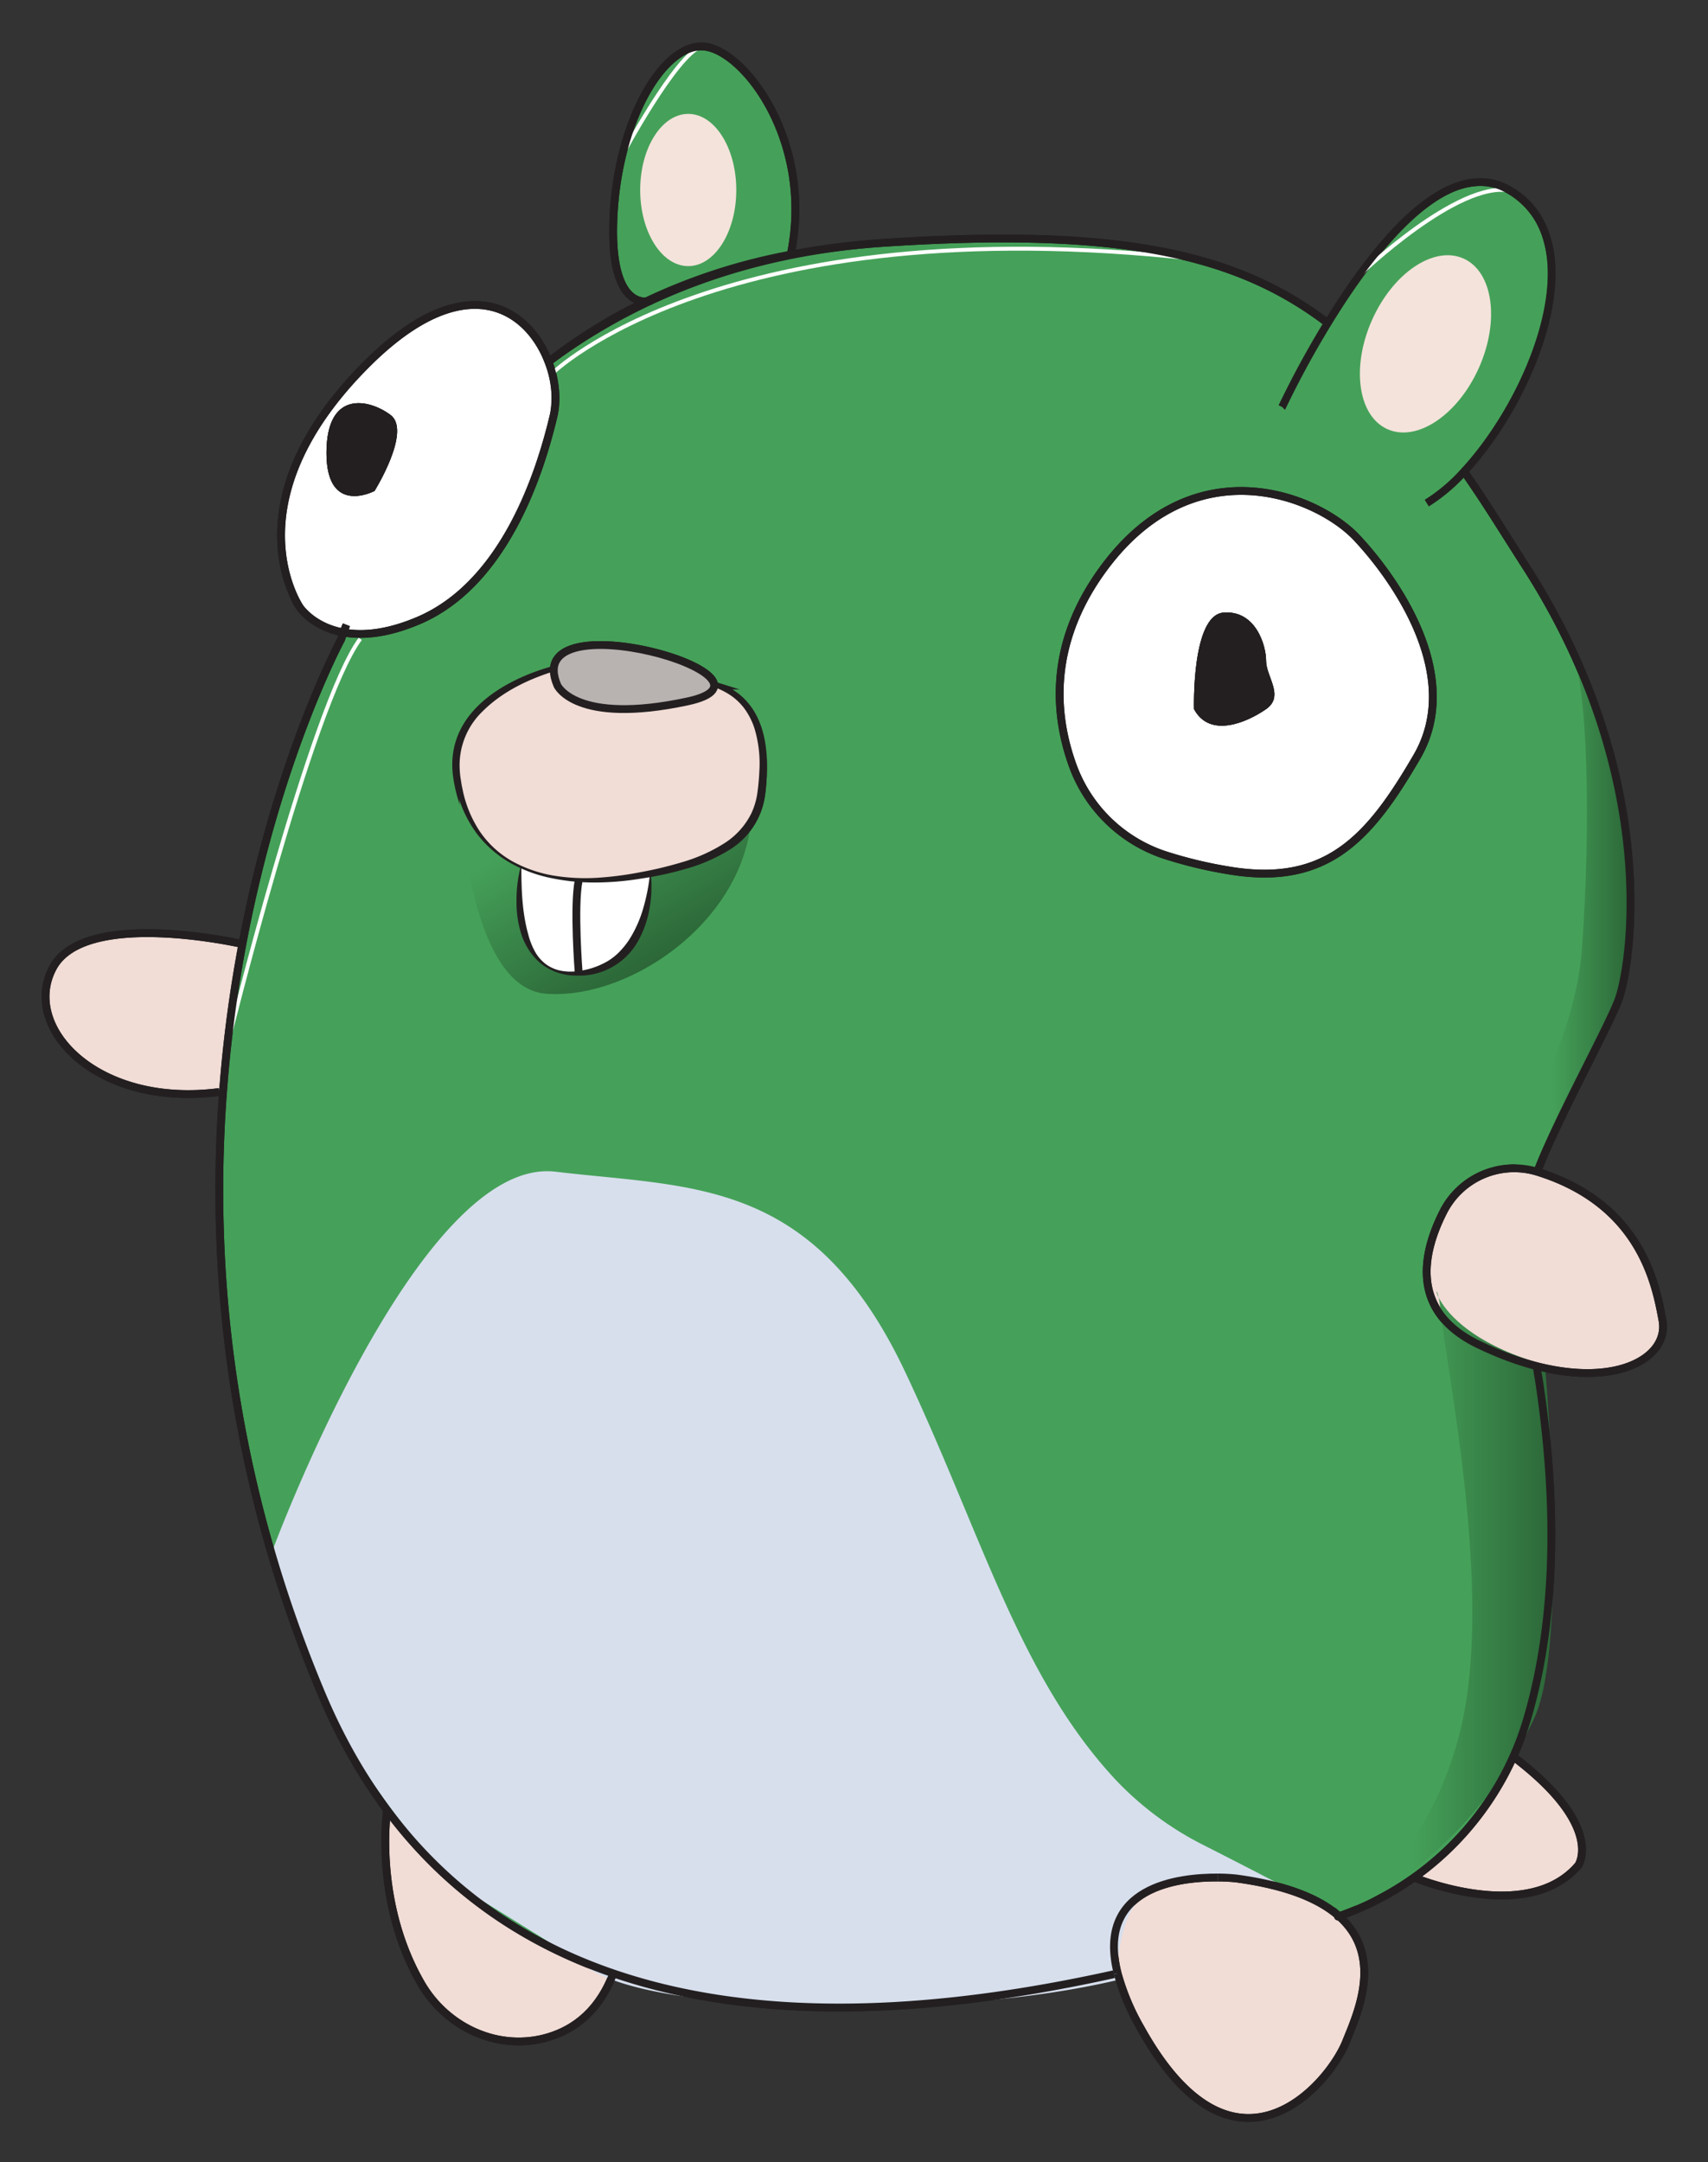 <?xml version="1.0" encoding="utf-8"?>
<svg role="img" viewBox="-4.14 2.36 437.28 553.28" xmlns="http://www.w3.org/2000/svg">
  <rect x="-4.14" y="2.36" width="437.28" height="553.28" fill="#333333" stroke="none"/>
  <defs>
    <linearGradient id="linear-gradient" x1="132.339" x2="167.65" y1="185.213" y2="246.374" gradientUnits="userSpaceOnUse">
      <stop offset="0.377" style="stop-color: rgb(69, 161, 89);"/>
      <stop offset="1" style="stop-color: rgb(44, 103, 56);"/>
    </linearGradient>
    <linearGradient id="linear-gradient-2" x1="340.731" x2="393.541" y1="412.28" y2="412.28" gradientUnits="userSpaceOnUse">
      <stop offset="0.309" style="stop-color: rgb(69, 161, 89);"/>
      <stop offset="1" style="stop-color: rgb(44, 103, 56);"/>
    </linearGradient>
    <linearGradient id="linear-gradient-3" x1="377.606" x2="413.206" y1="234.018" y2="234.018" gradientUnits="userSpaceOnUse">
      <stop offset="0.435" style="stop-color: rgb(69, 161, 89);"/>
      <stop offset="1" style="stop-color: rgb(44, 103, 56);"/>
    </linearGradient>
    <style>.cls-1{fill:#f1dcd6}.cls-2{fill:#456aa1}.cls-3{fill:#fff}.cls-4{fill:#231f20}.cls-5{fill:none;stroke:#231f20;stroke-width:2px;stroke-miterlimit:10}.cls-7{fill:#f4e3db}</style>
  </defs>
  <path d="M421.49 340.231c1.68 9.226-11.03 17.058-31.963 11.79a79.473 79.473 0 0 1-15.193-5.639c-17.324-8.365-14.454-22.983-9.041-33.747a20.328 20.328 0 0 1 24.131-10.436c26.284 8.16 30.303 28.376 32.066 38.032z" class="cls-1"/>
  <path d="M137.675 173.383a2.524 2.524 0 0 0-.04.41c-5.577 1.476-27.7 8.59-24.706 27.699 1.804 11.522 7.77 18.862 16.32 22.737 0 0-4.367 28.58 14.782 27.206 19.129-1.373 18.35-25.505 18.35-25.505 18.964-3.649 27.186-10.292 28.457-21.015 1.25-10.517.225-23.29-12.137-27.124 0-7.073-39.94-16.833-41.026-4.408zm233.03-50.374c5.905 8.467 9.636 14.7 15.93 24.5 34.855 54.331 26.654 102.512 23.578 110.713-2.706 7.237-15.786 30.815-20.789 43.977a20.328 20.328 0 0 0-24.131 10.436c-5.413 10.764-8.283 25.382 9.041 33.747a79.473 79.473 0 0 0 15.193 5.638l-.164.574c.287 1.804.369 2.194.369 2.194 6.11 39.652 2.91 68.211-3.117 88.201a73.367 73.367 0 0 1-3.321 8.898 76.499 76.499 0 0 1-44.326 40.718s-.041.02-.144.062h-.04l-.103.04s0 .021-.02 0c-4.88-4.325-13.04-7.852-26.182-9.636-1.784-.246-37.581-3.731-30.487 24.234l-.944.246c-39.918 8.857-87.504 13.737-128.18-.205-22.123-7.586-42.194-20.707-57.9-41.804a141.778 141.778 0 0 1-16.893-29.975 330.288 330.288 0 0 1-25.116-153.706 340.53 340.53 0 0 1 4.962-37.93c9.042-47.995 25.28-77.97 25.28-77.97s.204-.615.594-1.763h.02c4.675.86 10.97.45 19.15-3.014 22.02-9.35 31.143-37.601 34.67-52.63a24.423 24.423 0 0 0-1.354-13.593v-.02a138.686 138.686 0 0 1 24.91-15.418 149.64 149.64 0 0 1 37.11-12.014 199.56 199.56 0 0 1 24.213-3.035c59.97-3.916 89.965 2.789 113.255 20.544l.02.02c11.851-19.395 30.693-43.526 46.746-33.89 21.733 13.04 6.028 52.63-11.83 71.86zm-12.096 73.029c11.953-20.502-5.126-45.105-15.377-56.054-10.251-10.927-42.358-23.905-65.607 8.898-13.901 19.642-11.4 37.807-7.012 49.698a37.553 37.553 0 0 0 23.516 22.594 110.555 110.555 0 0 0 16.3 3.916c25.3 4.285 36.227-8.55 48.18-29.052z" class="cls-2" style="fill: rgb(69, 161, 89);"/>
  <path d="M383.294 451.887c23.496 17.755 16.668 27.76 16.668 27.76-12.978 15.357-42.091 3.158-42.091 3.158a75.687 75.687 0 0 0 25.423-30.918z" class="cls-1"/>
  <path d="M343.232 139.985c10.251 10.948 27.33 35.55 15.377 56.053s-22.88 33.337-48.18 29.052a110.555 110.555 0 0 1-16.3-3.916 37.553 37.553 0 0 1-23.516-22.594c-4.388-11.891-6.89-30.056 7.012-49.698 23.25-32.803 55.356-19.825 65.607-8.897zm-23.229 43.834c4.777-3.342 0-8.283 0-12.343s-2.727-13.04-10.928-12.342c-8.2.676-7.524 24.685-7.524 24.685 4.1 7.606 13.675 3.321 18.452 0z" class="cls-3"/>
  <path d="M338.66 492.708c.02.02.02 0 .02 0 11.584 10.312 4.573 25.135 1.825 32.065-4.428 11.092-28.703 39.61-52.63-3.444a59.195 59.195 0 0 1-5.883-14.024c-7.094-27.965 28.703-24.48 30.487-24.234 13.142 1.784 21.302 5.31 26.181 9.637z" class="cls-1"/>
  <path d="M320.003 171.476c0 4.06 4.777 9 0 12.343-4.777 3.321-14.352 7.606-18.452 0 0 0-.677-24.009 7.524-24.685 8.201-.697 10.928 8.283 10.928 12.342z" class="cls-4"/>
  <path d="M175.461 14.243c10.23 0 28.909 23.722 22.84 53.266a149.64 149.64 0 0 0-37.11 12.014c-2.788.041-9.082-1.948-8.283-21.2 1.026-24.602 12.302-44.08 22.553-44.08z" class="cls-2" style="fill: rgb(69, 161, 89);"/>
  <path d="M178.7 177.79c12.363 3.835 13.389 16.608 12.138 27.126-1.271 10.722-9.493 17.365-28.457 21.015-1.6.307-3.26.594-5.023.86a67.985 67.985 0 0 1-13.327.76 40.938 40.938 0 0 1-14.782-3.322c-8.55-3.875-14.516-11.215-16.32-22.737-2.993-19.109 19.129-26.223 24.705-27.7a9.662 9.662 0 0 0 .923 3.958s4.613 10.251 33.316 4.1c4.839-1.045 6.828-2.48 6.828-4.06zm-25.832 329.556c-3.67 9.657-9.985 14.29-16.505 16.28-12.63 3.833-26.1-2.277-32.701-13.717-11.502-19.867-9.062-41.64-8.693-44.367 15.705 21.097 35.776 34.218 57.899 41.804z" class="cls-1"/>
  <path d="M136.281 94.961a24.423 24.423 0 0 1 1.353 13.593c-3.526 15.029-12.65 43.28-34.67 52.63-8.18 3.465-14.474 3.875-19.149 3.014h-.02c-7.893-1.415-11.194-6.438-11.194-6.438-1.353-2.05-17.079-28.027 17.099-62.184 25.34-25.361 41.415-14.208 46.581-.635zm-44.531 33.03s9.554-15.336 4.1-19.437c-5.474-4.1-16.402-6.52-16.402 9.718 0 16.259 12.302 9.719 12.302 9.719z" class="cls-3"/>
  <path d="M95.85 108.554c5.454 4.1-4.1 19.437-4.1 19.437s-12.302 6.54-12.302-9.719c0-16.237 10.928-13.818 16.402-9.718z" class="cls-4"/>
  <path d="M57.921 243.932a340.53 340.53 0 0 0-4.962 37.929l-.943-.062C20.812 285.9 1.191 265.398 9.392 250.021s48.529-6.09 48.529-6.09z" class="cls-1"/>
  <path d="M136.281 94.94a138.686 138.686 0 0 1 24.91-15.417 149.64 149.64 0 0 1 37.11-12.014 199.56 199.56 0 0 1 24.213-3.035c59.97-3.916 89.965 2.789 113.255 20.544M135.748 95.35a8.78 8.78 0 0 1 .533-.389m-52.466 69.237c.185-.554.431-1.21.739-1.989m196.494 345.342c-39.918 8.857-87.504 13.737-128.18-.205-22.123-7.586-42.194-20.707-57.9-41.804a141.778 141.778 0 0 1-16.893-29.975 330.288 330.288 0 0 1-25.116-153.706 340.53 340.53 0 0 1 4.962-37.93c9.042-47.995 25.28-77.97 25.28-77.97s.204-.615.594-1.763m254.865 328.51c-.102.04-.164.061-.164.082a.12.12 0 0 0-.082.02m51.297-138.227a.698.698 0 0 1 .02.205c6.11 39.652 2.912 68.211-3.116 88.201a73.367 73.367 0 0 1-3.321 8.898 76.499 76.499 0 0 1-44.326 40.718s-.041.02-.144.062h-.04l-.103.04m50.682-140.113c.287 1.804.369 2.194.369 2.194m-19.027-231.779c5.905 8.467 9.636 14.7 15.93 24.5 34.855 54.331 26.654 102.512 23.578 110.713-2.706 7.237-15.786 30.815-20.789 43.977" class="cls-5"/>
  <path d="M57.921 243.932s-40.328-9.288-48.53 6.089S20.812 285.9 52.017 281.8m337.407 20.4a20.328 20.328 0 0 0-24.131 10.435c-5.413 10.764-8.283 25.382 9.041 33.747a79.473 79.473 0 0 0 15.193 5.638c20.932 5.27 33.644-2.563 31.963-11.789-1.763-9.656-5.782-29.872-32.066-38.032zM162.463 79.338a4.802 4.802 0 0 1-1.272.185c-2.788.041-9.082-1.948-8.283-21.2 1.026-24.602 12.302-44.08 22.553-44.08 10.23 0 28.908 23.722 22.84 53.266 0 .04-.02.102-.02.143m125.822 38.852a238.206 238.206 0 0 1 11.687-21.466c11.85-19.395 30.692-43.526 46.745-33.89 21.733 13.04 6.028 52.63-11.83 71.86a44.513 44.513 0 0 1-9.574 8.099M95.01 465.255s-.02.102-.041.287c-.37 2.727-2.809 24.5 8.693 44.367 6.602 11.44 20.072 17.55 32.701 13.716 6.52-1.989 12.835-6.622 16.505-16.279.102-.225.184-.45.266-.676m185.526-13.962c-4.88-4.326-13.04-7.853-26.181-9.637-1.784-.246-37.581-3.731-30.487 24.234a59.195 59.195 0 0 0 5.884 14.024c23.926 43.055 48.2 14.536 52.63 3.444 2.747-6.93 9.758-21.753-1.825-32.065 0 0 0 .02-.02 0zm19.21-9.903s29.114 12.199 42.092-3.157c0 0 6.828-10.006-16.668-27.76M138.905 173.485s-.471.103-1.27.308c-5.577 1.476-27.7 8.59-24.706 27.699 1.804 11.522 7.77 18.862 16.32 22.737a40.938 40.938 0 0 0 14.782 3.321 67.985 67.985 0 0 0 13.327-.758 129.23 129.23 0 0 0 5.023-.861c18.964-3.65 27.186-10.293 28.457-21.015 1.25-10.518.225-23.291-12.137-27.125a22.984 22.984 0 0 0-4.265-.902c-.84-.103-1.702-.205-2.542-.308m-34.239-3.198h.02m0 0s.062 0 .287.02c.205.02.513.041.943.082" class="cls-5"/>
  <path d="M129.249 224.229s-4.367 28.58 14.782 27.206c19.129-1.373 18.35-25.505 18.35-25.505m-18.35 25.505s-1.374-17.18 0-23.823m-6.397-53.819a9.662 9.662 0 0 0 .923 3.957s4.613 10.251 33.316 4.1c4.839-1.045 6.828-2.48 6.828-4.06 0-7.072-39.94-16.832-41.026-4.407a2.524 2.524 0 0 0-.04.41zm-53.839-9.595c-7.893-1.415-11.194-6.438-11.194-6.438-1.353-2.05-17.079-28.027 17.099-62.184 25.34-25.361 41.415-14.208 46.581-.635v.02a24.423 24.423 0 0 1 1.353 13.593c-3.526 15.029-12.65 43.28-34.67 52.63-8.18 3.465-14.474 3.875-19.148 3.014zm210.334 56.976a37.553 37.553 0 0 1-23.516-22.594c-4.388-11.891-6.89-30.056 7.012-49.697 23.25-32.804 55.356-19.826 65.607-8.898 10.251 10.948 27.33 35.55 15.377 56.053s-22.88 33.337-48.18 29.052a110.555 110.555 0 0 1-16.3-3.916z" class="cls-5"/>
  <path fill="#d7dfed" d="M281.986 509.037s-1.13-23.88 13.968-24.992 24.602.191 32.25 3.355c5.198 2.15-12.29-6.825-24.03-12.796a81.188 81.188 0 0 1-22.94-17.07c-24.506-26.518-33.875-62.157-53.492-103.814-23.578-50.068-54.331-47.318-89.651-51.526s-72.724 97.612-72.724 97.612c10.6 50.254 47.285 84.78 47.285 84.78l31.002 19.216c14.57 14.72 84.088 11.69 84.088 11.69s28.53-.38 54.244-6.455"/>
  <ellipse cx="172.061" cy="50.982" class="cls-7" rx="12.301" ry="19.477"/>
  <ellipse cx="360.812" cy="90.354" class="cls-7" rx="23.909" ry="14.986" transform="rotate(-66.004 360.812 90.354)"/>
  <path fill="url(#linear-gradient)" d="M112.929 196.42s.507 58.636 22.806 60.243 53.463-20.393 52.552-49.138-75.358-11.105-75.358-11.105z"/>
  <path fill="url(#linear-gradient-2)" d="M340.73 491.73s23.24-16.136 29.96-50.99-4.595-88.033-5.945-102.578-6.489 4.293 26.666 13.456c0 0 6.288 71.035-2.743 90.387s-24.134 37.156-47.937 49.724z" style="paint-order: fill;"/>
  <path fill="url(#linear-gradient-3)" d="M377.606 301.298s21.13-26.674 23.28-56.403 1.81-67.826-3.156-77.474 12.434 27.209 13.985 45.183 2.927 36.046-1.502 45.618-20.789 43.977-20.789 43.977-7.107-3.95-11.818-.901z"/>
  <path fill="none" stroke="#fff" stroke-miterlimit="10" d="M54.063 269.751S75.552 182.8 88.09 165.838m49.123-67.898s43.347-42.69 164.324-29.364m-146.36-26.509s13.792-25.773 20.284-27.824m168.558 58.4s25.19-24.229 38.516-21.495"/>
  <path d="M129.243 224.234s-4.354 28.568 14.781 27.201 18.347-25.513 18.347-25.513" class="cls-3"/>
  <path d="M129.342 224.25c-.014 5.907.226 11.789 1.78 17.289a18.402 18.402 0 0 0 1.52 3.985 10.535 10.535 0 0 0 2.665 3.326 9.615 9.615 0 0 0 3.85 1.851 13.07 13.07 0 0 0 4.285.21 19.951 19.951 0 0 0 8.012-2.61 14.888 14.888 0 0 0 3.222-2.623 19.699 19.699 0 0 0 2.55-3.311 31.064 31.064 0 0 0 3.385-7.834 49.407 49.407 0 0 0 1.66-8.608l.2-.006a31.442 31.442 0 0 1-.328 8.972 26.084 26.084 0 0 1-3.099 8.589 17.227 17.227 0 0 1-15.557 8.533 14.598 14.598 0 0 1-8.574-2.65 14.88 14.88 0 0 1-3.21-3.25 18.386 18.386 0 0 1-2.161-4.056 26.591 26.591 0 0 1-1.447-8.94 34.226 34.226 0 0 1 1.05-8.898z" class="cls-4"/>
  <path d="M135.735 95.359c20.829-15.674 49.071-28.42 86.783-30.885 59.962-3.919 89.958 2.794 113.26 20.553m-54.72 422.523c-70.49 15.614-164.86 18.877-202.983-71.983C16.568 288.975 83.2 165.961 83.2 165.961s.377-1.201 1.202-3.343M389.36 352.596c.506 3.165.351 1.987.351 1.987 6.149 39.76 2.955 68.375-3.093 88.4a76.193 76.193 0 0 1-47.946 49.734c-.94.328.989-.337 0 0M370.7 123.015c5.911 8.462 9.643 14.685 15.936 24.494 34.854 54.331 26.653 102.512 23.577 110.713-2.713 7.236-15.783 30.821-20.796 43.972" class="cls-5"/>
  <path d="M57.924 243.937s-40.331-9.293-48.532 6.084S20.813 285.9 52.007 281.8m337.41 20.394a20.359 20.359 0 0 0-24.133 10.446c-5.407 10.752-8.272 25.38 9.05 33.742 29.729 14.352 49.206 5.126 47.156-6.15-1.758-9.667-5.775-29.881-32.073-38.038zM162.454 79.337s-10.57 3.59-9.545-21.013 12.301-44.08 22.552-44.08 28.96 23.798 22.81 53.413" class="cls-5"/>
  <path d="M324.103 106.504a196.224 196.224 0 0 1 22.975-39.14 86.19 86.19 0 0 1 7.555-8.584 50.546 50.546 0 0 1 9-7.199 22.166 22.166 0 0 1 11.144-3.563 15.125 15.125 0 0 1 5.9 1.118 20.997 20.997 0 0 1 5.08 3.088 21.747 21.747 0 0 1 6.628 9.661 31.937 31.937 0 0 1 1.606 11.503 54.164 54.164 0 0 1-1.656 11.389 73.739 73.739 0 0 1-3.63 10.862 99.072 99.072 0 0 1-11.246 19.815 79.172 79.172 0 0 1-7.427 8.634 43.156 43.156 0 0 1-8.91 7.019 46.818 46.818 0 0 0 8.53-7.387 78.432 78.432 0 0 0 7.01-8.836 98.495 98.495 0 0 0 10.617-19.824c2.654-6.986 4.72-14.295 4.892-21.716a30.09 30.09 0 0 0-1.587-10.818 19.85 19.85 0 0 0-6.094-8.758 19.079 19.079 0 0 0-4.547-2.823 13.188 13.188 0 0 0-5.16-1.02 20.342 20.342 0 0 0-10.216 3.215c-6.333 3.826-11.503 9.436-16.294 15.18a173.472 173.472 0 0 0-12.995 18.472c-4.017 6.39-7.716 12.987-11.175 19.712z" class="cls-4"/>
  <path d="M95.004 465.259s-3.634 23.409 8.65 44.651c6.614 11.435 20.073 17.552 32.711 13.707 6.662-2.027 13.128-6.815 16.762-16.948m154.575-23.864c-9.962-.079-31.337 2.316-25.716 24.502" class="cls-5"/>
  <path d="M307.702 482.805a44.792 44.792 0 0 1 4.783.26c44.419 6.073 31.94 31.87 28.02 41.7-4.425 11.098-28.703 39.626-52.622-3.43a59.606 59.606 0 0 1-5.897-14.028m75.887-24.503s29.104 12.208 42.09-3.156c0 0 6.833-10.008-16.665-27.77" class="cls-5"/>
  <path d="M138.899 173.479s-29.387 6.15-25.97 28.02 21.87 28.703 44.422 25.286 32.12-10.251 33.487-21.87 0-25.97-16.402-28.02q-1.264-.157-2.546-.31" class="cls-1"/>
  <path d="M138.89 173.578l-.626.004-.313.002-.157.001h-.118l-.02.001h-.016c.015-.184-.033.412.032-.413l1.25.016 1.938.024-1.9.55c-7.219 2.09-14.319 5.391-19.56 10.643a19.089 19.089 0 0 0-5.845 14.804 21.357 21.357 0 0 0 .297 2.744l.218 1.385.286 1.37a30.137 30.137 0 0 0 4.265 10.289 24.867 24.867 0 0 0 8.164 7.628 33.235 33.235 0 0 0 10.616 3.765 50.304 50.304 0 0 0 11.288.595 85.937 85.937 0 0 0 11.23-1.453 97.99 97.99 0 0 0 10.99-2.668 41.353 41.353 0 0 0 10.141-4.56 19.025 19.025 0 0 0 7.201-7.883 18.373 18.373 0 0 0 1.513-5.174c.254-1.83.424-3.718.507-5.578a31.073 31.073 0 0 0-1.275-10.987 18.008 18.008 0 0 0-2.463-4.881 14.754 14.754 0 0 0-3.992-3.747 19.524 19.524 0 0 0-5.087-2.273 49.476 49.476 0 0 0-5.575-1.097l.024-.199a41.046 41.046 0 0 1 5.706.68 18.798 18.798 0 0 1 5.45 2.037 16.827 16.827 0 0 1 7.396 8.965 32.749 32.749 0 0 1 1.717 11.55 48.959 48.959 0 0 1-.392 5.81 19.34 19.34 0 0 1-9.591 14.552 43.303 43.303 0 0 1-10.72 4.612 85.028 85.028 0 0 1-11.27 2.463 73.894 73.894 0 0 1-11.474 1.029 53.821 53.821 0 0 1-11.464-1.066 35.879 35.879 0 0 1-10.786-3.956 28.662 28.662 0 0 1-8.637-7.61 31.148 31.148 0 0 1-4.956-10.48l-.366-1.411-.292-1.428a23.03 23.03 0 0 1-.393-2.924 19.65 19.65 0 0 1 .462-5.93 20.928 20.928 0 0 1 5.937-10.142 34.25 34.25 0 0 1 9.661-6.456 47.2 47.2 0 0 1 10.949-3.587l.036.575-1.238-.183h.001c.066-.825.02-.229.034-.413h.003l.005.002.01.001.019.003.038.007.078.013.154.025.31.052.617.103z" class="cls-4"/>
  <path d="M144.024 251.435s-1.367-17.175 0-23.817" class="cls-5"/>
  <path fill="#b8b3b1" stroke="#231f20" stroke-miterlimit="10" stroke-width="2" d="M138.557 177.75s4.613 10.251 33.316 4.1-43.055-26.653-33.316-4.1z"/>
  <path d="M72.608 157.76c-1.367-2.05-17.086-28.02 17.085-62.19s51.474-2.05 47.948 12.984-12.665 43.279-34.686 52.623-30.347-3.417-30.347-3.417zm221.512 63.41a37.557 37.557 0 0 1-23.502-22.581c-4.396-11.897-6.9-30.07 7.013-49.713 23.236-32.804 55.357-19.82 65.608-8.885s27.32 35.538 15.369 56.04-22.887 33.351-48.173 29.068a112.18 112.18 0 0 1-16.315-3.93z" class="cls-5"/>
  <path d="M301.55 183.816s-.683-24.006 7.518-24.69 10.935 8.288 10.935 12.345 4.784 9.014 0 12.345-14.352 7.603-18.452 0zm-209.807-55.82s9.568-15.341 4.1-19.442-16.401-6.528-16.401 9.721 12.301 9.721 12.301 9.721z" class="cls-4"/>
</svg>